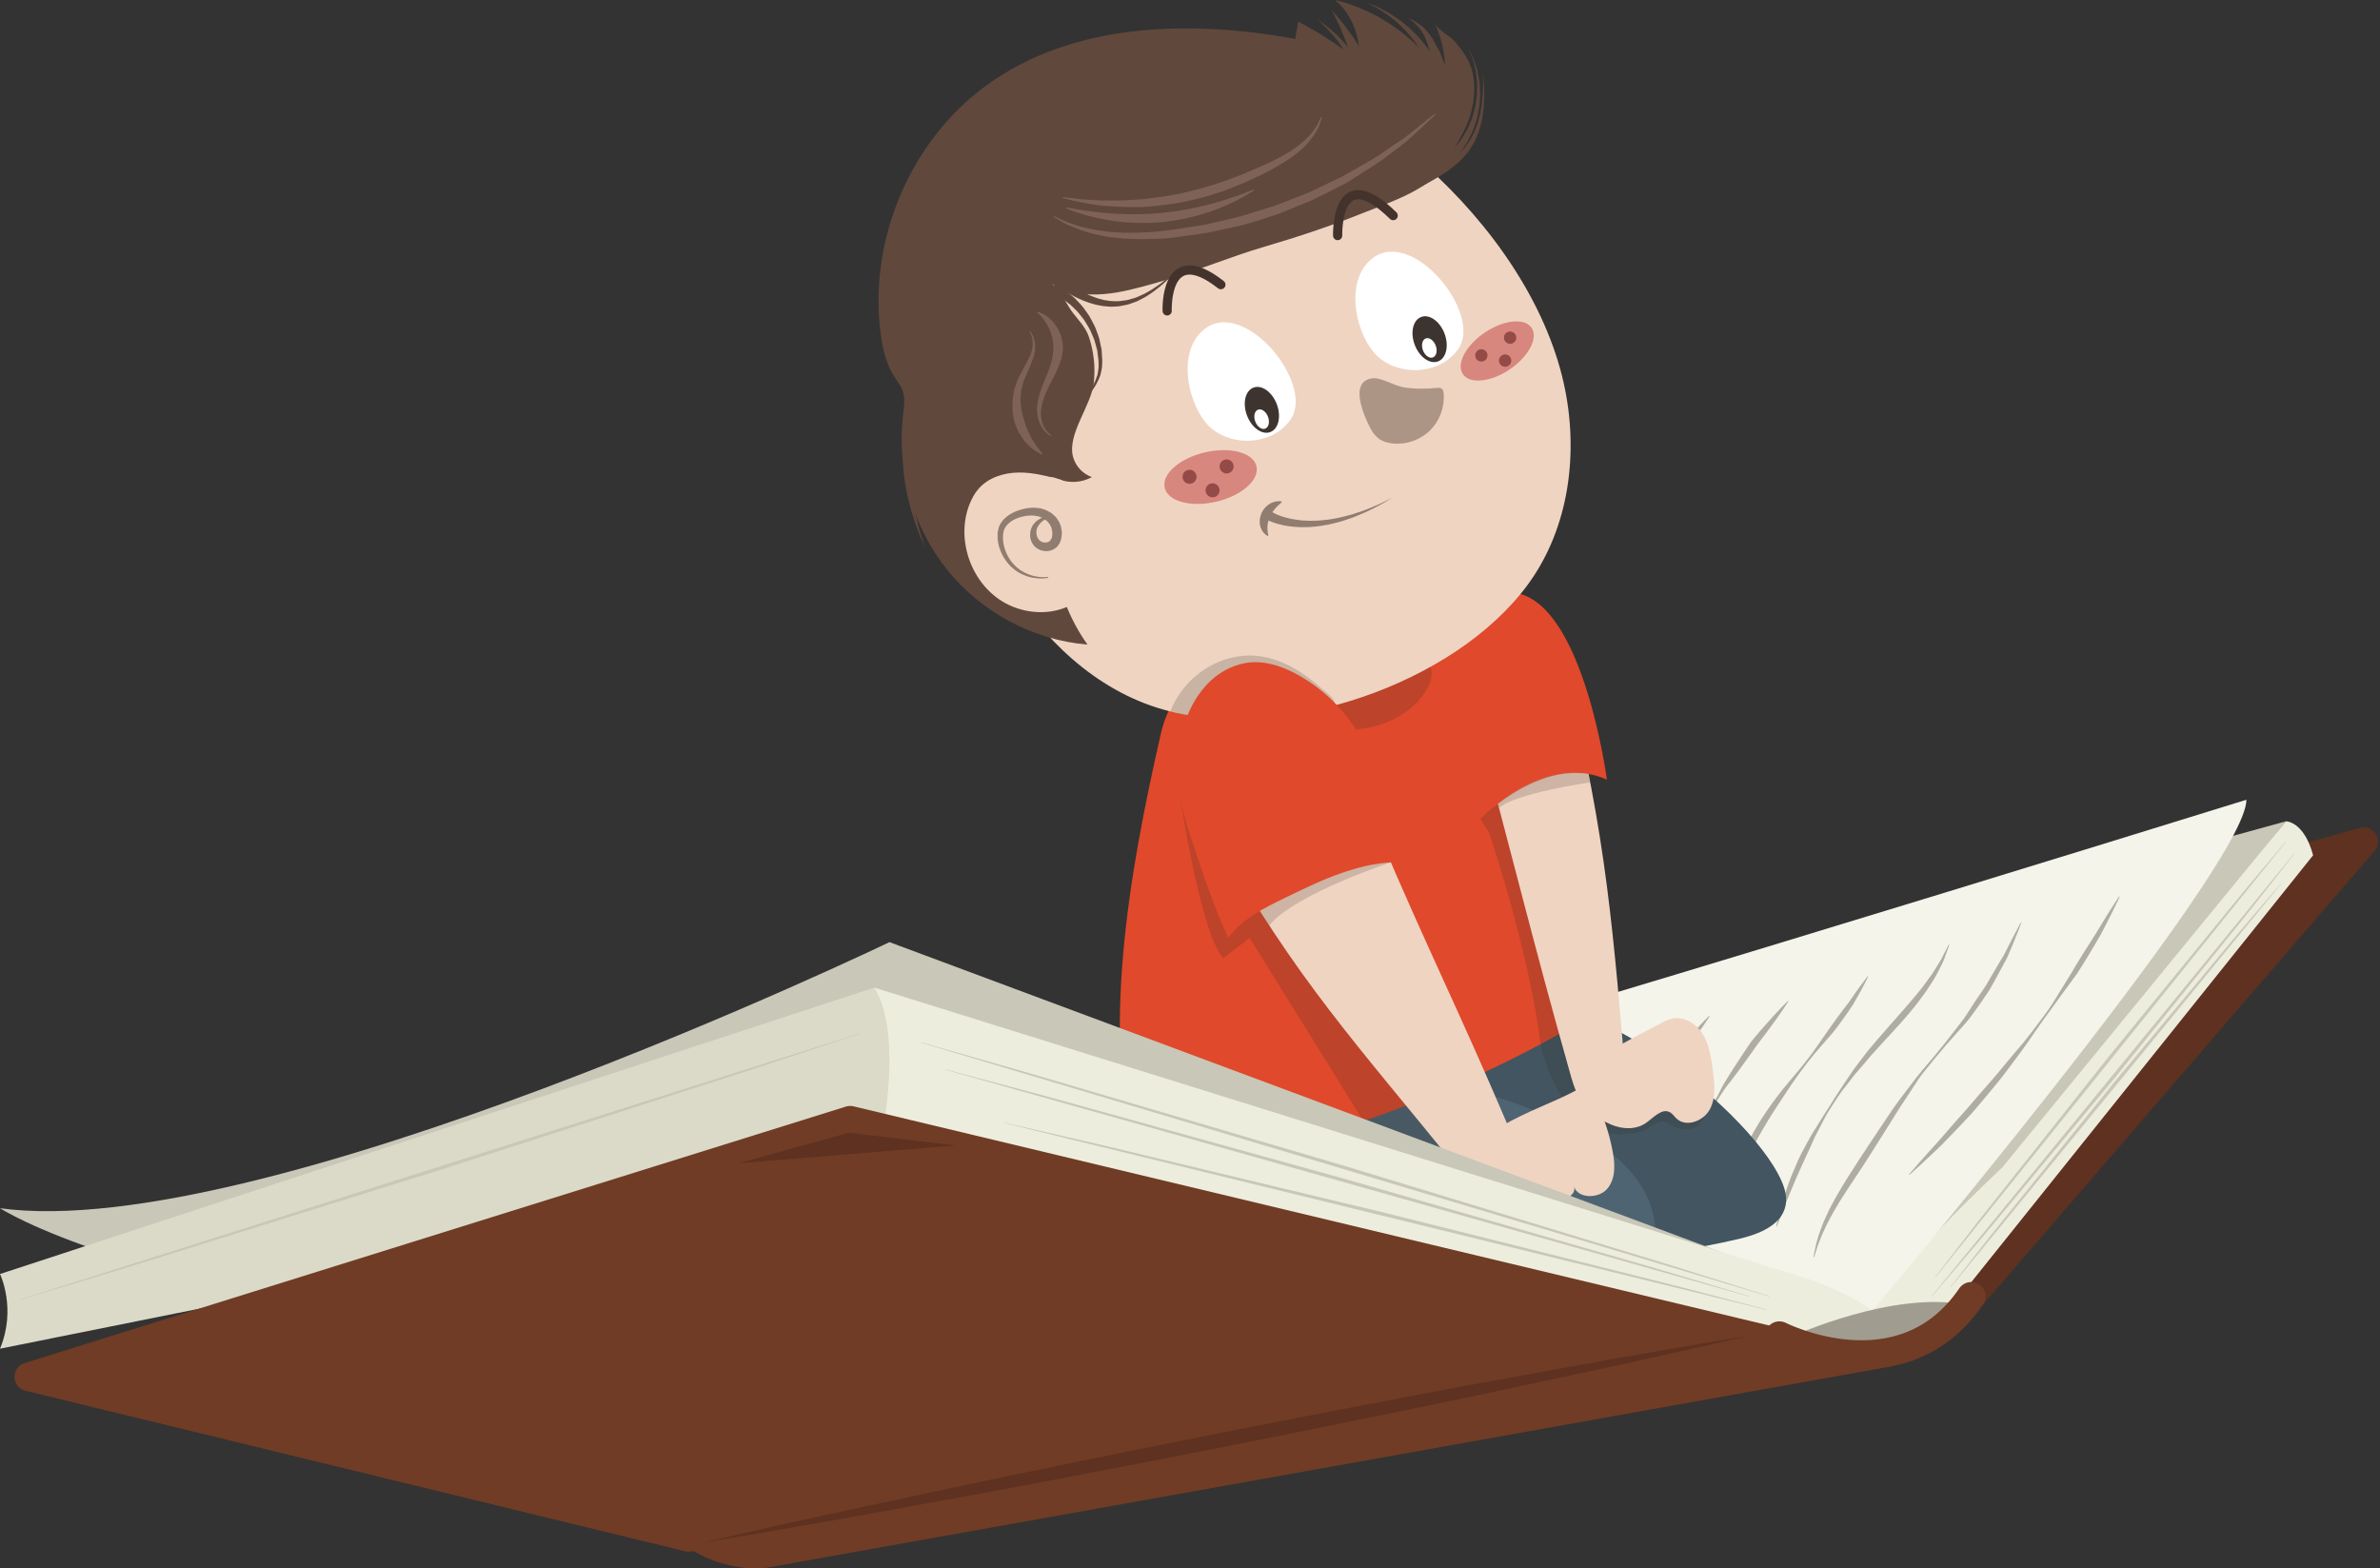 <?xml version="1.0" encoding="utf-8"?>
<!-- Generator: Adobe Illustrator 16.0.3, SVG Export Plug-In . SVG Version: 6.00 Build 0)  -->
<!DOCTYPE svg PUBLIC "-//W3C//DTD SVG 1.1//EN" "http://www.w3.org/Graphics/SVG/1.1/DTD/svg11.dtd">
<svg version="1.1" xmlns="http://www.w3.org/2000/svg" xmlns:xlink="http://www.w3.org/1999/xlink" x="0px" y="0px"
	 width="383.578px" height="252.768px" viewBox="0 0 383.578 252.768" enable-background="new 0 0 383.578 252.768"
	 xml:space="preserve">
<rect x="0" y="0" width="383.578" height="252.768" fill="#333333" stroke="none"/>
<g id="OBJECT">
	<g>
		
			<polygon fill="#5E3120" stroke="#5E3120" stroke-width="4.628" stroke-linecap="round" stroke-linejoin="round" stroke-miterlimit="10" points="
			317.691,208.926 380.947,135.641 178.816,192.219 130.217,247.76 		"/>
		<polyline fill="#C9C7B8" points="368.412,132.362 197.875,179.332 242.093,196.793 294.963,213.586 301.428,216.281 		"/>
		<path fill="#EDEDDD" d="M300.271,215.264c0,0-1.865-4.119,22.435-27.127l45.706-55.774c0,0,2.899-0.046,4.388,5.474
			l-60.493,75.537L300.271,215.264z"/>
		<path fill="#F4F4EA" d="M299.788,213.586c0,0,62.26-73.702,62.26-84.695c0,0-152.639,47.352-161.418,48.021l28.929,20.25
			L299.788,213.586z"/>
		<g>
			<path fill="#C9C7B8" d="M311.883,205.822c0,0,0.859-1.115,2.363-3.068c1.517-1.941,3.625-4.764,6.26-8.066
				c5.249-6.619,12.248-15.445,19.248-24.273c7.127-8.723,14.254-17.445,19.6-23.988c2.665-3.277,4.97-5.941,6.543-7.838
				c1.586-1.887,2.492-2.965,2.492-2.965l0.045,0.036l-56.506,70.2L311.883,205.822z"/>
		</g>
		<g>
			<path fill="#C9C7B8" d="M369.784,137.588c0,0-0.89,1.134-2.447,3.118c-1.569,1.975-3.753,4.843-6.479,8.198
				c-5.431,6.729-12.671,15.701-19.912,24.674c-7.368,8.867-14.736,17.734-20.262,24.385c-2.755,3.332-5.135,6.039-6.761,7.967
				c-1.638,1.918-2.574,3.016-2.574,3.016l-0.045-0.037l58.435-71.357L369.784,137.588z"/>
		</g>
		<g>
			<path fill="#C9C7B8" d="M314.39,207.365c0,0,0.809-1.035,2.224-2.846c1.427-1.801,3.407-4.42,5.889-7.477
				c4.942-6.133,11.532-14.309,18.122-22.484c6.717-8.072,13.435-16.145,18.472-22.199c2.511-3.033,4.687-5.492,6.171-7.246
				c1.496-1.744,2.351-2.741,2.351-2.741l0.045,0.037l-53.228,64.993L314.39,207.365z"/>
		</g>
		<g>
			<path fill="#AFADA1" d="M341.625,144.512c-0.001,0-0.368,0.805-1.049,2.191c-0.334,0.696-0.774,1.523-1.261,2.482
				c-0.474,0.965-1.061,2.025-1.756,3.156c-0.677,1.141-1.405,2.381-2.225,3.662c-0.207,0.318-0.416,0.643-0.628,0.969
				c-0.23,0.315-0.463,0.635-0.698,0.957c-0.472,0.643-0.954,1.301-1.443,1.969c-0.973,1.338-1.977,2.723-2.997,4.127
				c-1.018,1.408-2.027,2.855-3.014,4.322c-1.032,1.432-2.087,2.85-3.138,4.236c-1.032,1.404-2.152,2.699-3.204,3.979
				c-0.533,0.635-1.059,1.258-1.571,1.867c-0.509,0.615-1.025,1.199-1.554,1.746c-1.033,1.113-2.031,2.146-2.951,3.1
				c-0.909,0.963-1.772,1.818-2.568,2.545c-0.786,0.736-1.472,1.377-2.036,1.904c-1.146,1.037-1.801,1.629-1.801,1.629l-0.07-0.07
				c0,0,0.577-0.67,1.588-1.838c0.514-0.574,1.138-1.273,1.854-2.074c0.717-0.799,1.541-1.684,2.395-2.691
				c0.865-0.996,1.8-2.078,2.813-3.199c1.02-1.115,2.017-2.359,3.114-3.588c1.085-1.242,2.229-2.508,3.308-3.861
				c1.102-1.334,2.238-2.678,3.388-4.016c1.096-1.377,2.167-2.775,3.198-4.17c1.056-1.375,1.938-2.842,2.801-4.248
				c0.854-1.414,1.726-2.752,2.475-4.063c0.771-1.297,1.546-2.495,2.256-3.605c0.726-1.1,1.331-2.15,1.896-3.064
				c0.566-0.914,1.044-1.721,1.466-2.368c0.83-1.302,1.327-2.034,1.326-2.034L341.625,144.512z"/>
		</g>
		<g>
			<path fill="#AFADA1" d="M325.772,148.735c0,0-0.35,0.935-1.002,2.554c-0.321,0.811-0.742,1.781-1.213,2.9
				c-0.555,1.086-1.226,2.293-1.949,3.613c-0.376,0.652-0.71,1.369-1.162,2.041c-0.448,0.676-0.93,1.361-1.421,2.068
				c-0.497,0.703-1.014,1.422-1.554,2.145c-0.537,0.727-1.199,1.383-1.811,2.092c-1.262,1.4-2.521,2.844-3.766,4.359
				c-0.618,0.762-1.241,1.529-1.866,2.299c-0.643,0.762-1.132,1.631-1.699,2.445c-1.082,1.668-2.203,3.289-3.215,4.973
				c-1.044,1.658-2.071,3.289-3.065,4.867c-1,1.578-1.967,3.111-2.927,4.523c-0.953,1.422-1.834,2.76-2.626,4.018
				c-0.376,0.639-0.735,1.25-1.077,1.832c-0.319,0.594-0.623,1.158-0.908,1.688c-0.256,0.543-0.495,1.053-0.717,1.523
				c-0.218,0.475-0.366,0.928-0.537,1.326c-0.351,0.797-0.5,1.461-0.651,1.902c-0.143,0.445-0.219,0.682-0.219,0.682l-0.098-0.02
				c0,0,0.046-0.246,0.131-0.705c0.101-0.457,0.189-1.148,0.459-1.984c0.214-0.857,0.598-1.852,1.045-2.996
				c0.254-0.559,0.524-1.15,0.81-1.777c0.32-0.607,0.657-1.246,1.009-1.912c0.739-1.307,1.572-2.715,2.508-4.148
				c0.926-1.443,1.896-2.957,2.928-4.512c1.038-1.555,2.111-3.16,3.201-4.791c1.07-1.641,2.305-3.234,3.517-4.822
				c1.163-1.631,2.505-3.102,3.762-4.607c1.259-1.502,2.464-3.027,3.586-4.502c0.552-0.748,1.156-1.434,1.637-2.189
				c0.476-0.76,0.951-1.492,1.421-2.201c0.475-0.705,0.933-1.393,1.395-2.047c0.466-0.652,0.809-1.344,1.197-1.975
				c0.748-1.278,1.428-2.455,2.07-3.48c0.555-1.08,1.014-2.033,1.426-2.803c0.808-1.547,1.293-2.42,1.293-2.42L325.772,148.735z"/>
		</g>
		<g>
			<path fill="#AFADA1" d="M314.158,152.273c0,0-0.282,0.793-0.775,2.18c-0.236,0.695-0.713,1.475-1.163,2.414
				c-0.473,0.93-1.14,1.885-1.836,2.951c-0.753,1.021-1.551,2.15-2.502,3.244c-0.912,1.133-1.952,2.248-3.012,3.414
				c-1.078,1.148-2.163,2.352-3.264,3.574c-0.533,0.627-1.07,1.258-1.609,1.893c-0.547,0.633-1.114,1.256-1.611,1.924
				c-0.511,0.662-1.021,1.324-1.53,1.982c-0.507,0.662-0.93,1.381-1.394,2.061c-0.44,0.697-0.906,1.373-1.283,2.088
				c-0.387,0.711-0.745,1.426-1.104,2.121c-0.756,1.375-1.279,2.809-1.929,4.086c-0.609,1.299-1.135,2.549-1.662,3.686
				c-0.511,1.143-0.903,2.223-1.318,3.154c-0.423,0.932-0.685,1.781-0.959,2.463c-0.524,1.369-0.85,2.148-0.85,2.148l-0.096-0.027
				c0,0,0.183-0.82,0.546-2.25c0.181-0.717,0.404-1.586,0.743-2.555c0.326-0.975,0.682-2.082,1.149-3.258
				c0.507-1.16,0.999-2.445,1.655-3.738c0.337-0.645,0.69-1.301,1.064-1.963c0.359-0.672,0.751-1.344,1.185-2.006
				c0.842-1.34,1.684-2.734,2.598-4.115c0.855-1.418,1.82-2.799,2.752-4.211c0.928-1.426,1.967-2.715,2.981-4.053
				c1.061-1.277,2.125-2.516,3.165-3.697c1.036-1.178,2.038-2.316,2.987-3.395c0.958-1.072,1.798-2.127,2.595-3.09
				c0.388-0.488,0.719-0.984,1.057-1.441c0.321-0.467,0.68-0.881,0.924-1.318c0.517-0.861,1.029-1.58,1.354-2.244
				c0.669-1.311,1.051-2.061,1.051-2.061L314.158,152.273z"/>
		</g>
		<g>
			<path fill="#AFADA1" d="M301.085,157.406c0,0-0.285,0.594-0.822,1.607c-0.262,0.512-0.614,1.111-1,1.811
				c-0.196,0.348-0.396,0.723-0.627,1.105c-0.253,0.373-0.519,0.764-0.796,1.172c-0.571,0.805-1.185,1.686-1.87,2.588
				c-0.676,0.912-1.502,1.766-2.299,2.705c-0.817,0.92-1.636,1.889-2.419,2.91c-0.784,1.021-1.558,2.076-2.305,3.15
				c-0.711,1.092-1.469,2.172-2.156,3.246c-0.722,1.057-1.373,2.135-2.016,3.168c-0.598,1.057-1.224,2.053-1.743,3.035
				c-0.527,0.979-1.045,1.896-1.446,2.779c-0.21,0.439-0.411,0.859-0.603,1.258c-0.159,0.412-0.331,0.795-0.483,1.16
				c-0.321,0.725-0.574,1.369-0.748,1.91c-0.39,1.078-0.612,1.693-0.612,1.693l-0.098-0.021c0,0,0.106-0.646,0.327-1.781
				c0.086-0.576,0.286-1.246,0.521-2.018c0.116-0.385,0.23-0.801,0.373-1.23c0.166-0.42,0.342-0.861,0.524-1.322
				c0.19-0.457,0.362-0.949,0.591-1.432c0.237-0.48,0.481-0.977,0.733-1.486c0.241-0.518,0.53-1.023,0.84-1.533
				c0.306-0.512,0.603-1.045,0.943-1.561c0.696-1.021,1.39-2.096,2.177-3.129c0.764-1.055,1.598-2.053,2.439-3.066
				c0.862-0.992,1.697-2,2.497-3.012c0.8-1.01,1.544-2.037,2.237-3.051c0.7-1.004,1.378-1.975,2.02-2.896
				c0.64-0.914,1.279-1.754,1.864-2.531c0.298-0.389,0.583-0.76,0.854-1.111c0.245-0.375,0.498-0.717,0.726-1.045
				c0.463-0.65,0.852-1.229,1.198-1.688c0.683-0.922,1.094-1.438,1.094-1.438L301.085,157.406z"/>
		</g>
		<g>
			<path fill="#AFADA1" d="M288.236,161.363c0,0-0.288,0.463-0.817,1.25c-0.537,0.779-1.3,1.898-2.275,3.191
				c-0.481,0.652-1.002,1.359-1.578,2.088c-0.586,0.723-1.083,1.555-1.688,2.359c-0.592,0.813-1.203,1.652-1.824,2.508
				c-0.63,0.85-1.285,1.703-1.96,2.547c-0.595,0.898-1.195,1.795-1.726,2.715c-0.539,0.912-1.028,1.838-1.47,2.748
				c-0.438,0.912-0.911,1.764-1.277,2.615c-0.384,0.842-0.786,1.617-1.151,2.336c-1.483,2.863-2.696,4.686-2.696,4.686l-0.092-0.041
				c0,0,0.677-2.063,2.027-5.023c0.344-0.736,0.709-1.539,1.137-2.367c0.204-0.418,0.458-0.824,0.743-1.225
				c0.274-0.406,0.555-0.822,0.84-1.244c0.58-0.838,1.146-1.721,1.678-2.641c0.542-0.916,1.03-1.885,1.525-2.852
				c0.552-0.934,1.122-1.857,1.699-2.758c0.586-0.896,1.163-1.777,1.722-2.631c0.285-0.422,0.565-0.838,0.841-1.244
				c0.27-0.412,0.551-0.799,0.861-1.145c0.591-0.715,1.173-1.373,1.71-1.98c1.061-1.225,1.994-2.205,2.645-2.895
				c0.658-0.682,1.049-1.061,1.049-1.061L288.236,161.363z"/>
		</g>
		<g>
			<path fill="#AFADA1" d="M275.547,163.764c0,0-0.288,0.461-0.817,1.248c-0.537,0.781-1.3,1.898-2.275,3.193
				c-0.481,0.652-1.002,1.359-1.578,2.086c-0.586,0.725-1.083,1.557-1.688,2.359c-0.591,0.814-1.202,1.654-1.823,2.51
				c-0.63,0.848-1.286,1.701-1.961,2.547c-0.594,0.896-1.194,1.793-1.725,2.713c-0.54,0.914-1.029,1.838-1.47,2.748
				c-0.438,0.912-0.912,1.764-1.277,2.615c-0.385,0.842-0.787,1.617-1.152,2.336c-1.483,2.865-2.696,4.686-2.696,4.686l-0.092-0.041
				c0,0,0.677-2.061,2.028-5.023c0.344-0.736,0.709-1.539,1.137-2.365c0.203-0.42,0.458-0.824,0.742-1.227
				c0.275-0.406,0.556-0.82,0.841-1.242c0.58-0.838,1.146-1.721,1.678-2.643c0.542-0.916,1.03-1.885,1.524-2.852
				c0.552-0.932,1.123-1.855,1.7-2.756c0.586-0.896,1.163-1.779,1.722-2.631c0.285-0.424,0.565-0.84,0.84-1.246
				c0.271-0.41,0.552-0.799,0.862-1.143c0.591-0.715,1.173-1.373,1.71-1.98c1.061-1.225,1.994-2.205,2.645-2.895
				c0.658-0.684,1.049-1.061,1.049-1.061L275.547,163.764z"/>
		</g>
		<g>
			<g>
				<g>
					<path fill="#425560" d="M286.524,189.109c0.858,1.592,1.606,3.391,1.254,5.166c-0.637,3.207-4.343,4.641-7.526,5.389
						c-14.114,3.324-28.813,4.15-43.211,2.434c-3.719-0.443-7.619-1.145-10.48-3.559c-3.732-3.15-4.811-8.615-3.931-13.42
						c0.879-4.805,3.396-9.129,5.871-13.34c1.477-2.512,2.986-5.066,5.148-7.02C247.966,151.828,279.678,176.41,286.524,189.109z"/>
					<path fill="#4E6472" d="M250.333,180.258c7.696,3.43,15.797,9.133,16.43,17.535c0.149,1.99-0.246,4.186-1.747,5.502
						c-0.913,0.801-2.117,1.174-3.294,1.477c-5.564,1.43-11.345,1.76-17.081,2.084c-17.704,0.998-36.463,1.775-52.05-6.68
						c-3.236-1.758-6.383-4.01-8.116-7.26c-6.868-12.871,17.198-18.148,25.602-19.207
						C223.713,171.99,237.84,174.693,250.333,180.258z"/>
					<path fill="#E0492B" d="M183.258,189.096c24.453-2.744,50.696-12.111,71.864-24.66c1.379-0.816,2.826-1.742,3.467-3.211
						c0.539-1.234,0.412-2.646,0.259-3.984c-1.993-17.344-6.878-34.352-14.392-50.109c-0.933-1.957-1.94-3.941-3.535-5.41
						c-2.074-1.909-4.91-2.737-7.679-3.268c-15.246-2.918-42.154,2.227-46.159,19.815
						C181.965,140.748,177.324,166.564,183.258,189.096z"/>
					<path opacity="0.2" fill="#352D2C" d="M227.387,114.11c-2.242,1.843-5.18,3.075-8.269,3.373
						c-4.846,0.467-9.6-1.325-13.771-3.488c3.763-2.067,8.357-2.595,12.763-3.243c4.485-0.66,8.241-1.797,12.076-3.844
						C231.89,109.084,229.295,112.541,227.387,114.11z"/>
				</g>
			</g>
			<path opacity="0.2" fill="#352D2C" d="M238.585,131.957l1.419,2.27c0,0,6.397,18.816,8.296,34.047
				c0,0,3.484,18.074,16.826,13.873c0,0,2.684-2.348,3.92-0.957c0,0,4.112,2.539,5.673-1.344l-6.909-4.328h-7.64l-3.877-6.07
				l-11.703-44.025L238.585,131.957z"/>
			<g>
				<path fill="#EFD4C2" d="M267.578,164.969c0.642-0.346,1.295-0.693,2.009-0.832c1.927-0.373,3.868,0.91,4.881,2.59
					s1.3,3.686,1.566,5.629c0.294,2.152,0.563,4.465-0.441,6.389s-3.838,3.012-5.407,1.512c-0.343-0.326-0.604-0.75-1.015-0.986
					c-1.326-0.76-2.672,0.859-3.93,1.729c-1.605,1.109-3.81,1.004-5.602,0.229C245.666,175.188,261.022,168.488,267.578,164.969z"/>
				<path fill="#EFD4C2" d="M252.674,109.914c6.197,24.592,7.407,40.789,9.512,66.063c0.048,0.576,0.094,1.164-0.044,1.727
					c-0.562,2.283-3.921,2.754-5.812,1.354c-1.89-1.4-2.644-3.832-3.284-6.096c-6.259-22.117-9.36-35.381-15.431-57.549
					c-0.926-3.382-1.852-6.764-2.778-10.146c-1.524-5.569,0.619-10.937,7.034-9.369C248.372,97.483,251.228,104.174,252.674,109.914
					z"/>
				<path fill="#E0492B" d="M238.585,131.957c0,0,10.632-10.76,20.396-6.307c0,0-3.668-27.781-14.391-30.031
					c0,0-15.662-0.766-11.894,14.262L238.585,131.957z"/>
				<path opacity="0.5" fill="#AD9586" d="M241.417,129.547c0,0,6.783-6.201,14.612-4.802l0.264,1.342c0,0-11.985,1.697-14.7,4.124
					L241.417,129.547z"/>
			</g>
			<g>
				<g>
					<path fill="#EFD4C2" d="M252,61.654c2.501,11.093,0.977,23.313-5.703,32.473c-11.769,16.137-39.753,25.642-58.88,20.207
						c-10.851-3.084-19.577-11.488-25.353-21.178s-8.958-20.67-11.927-31.553c-2.785-10.217-5.433-21.099-2.398-31.245
						c4.937-16.515,24.233-25.56,41.352-23.549c26.249,3.083,55.193,27.04,62.331,52.554C251.633,60.121,251.826,60.885,252,61.654z
						"/>
					<g>
						<path fill="#FFFFFF" d="M194.502,68.313c3.408,3.797,10.543,3.681,13.542-0.775c3.858-5.733-7.519-19.658-13.98-14.453
							c-4.252,3.425-2.809,11.201,0.181,14.926C194.328,68.113,194.414,68.215,194.502,68.313z"/>
						<g>
							
								<ellipse transform="matrix(0.935 -0.355 0.355 0.935 -10.211 76.463)" fill="#3D3430" cx="203.349" cy="66.069" rx="2.567" ry="3.83"/>
							
								<ellipse transform="matrix(0.935 -0.355 0.355 0.935 -10.724 76.6)" fill="#FFFFFF" cx="203.306" cy="67.513" rx="1.096" ry="1.634"/>
						</g>
						<path fill="#FFFFFF" d="M221.535,56.933c3.408,3.797,10.543,3.681,13.542-0.776c3.858-5.732-7.519-19.656-13.98-14.453
							c-4.252,3.426-2.809,11.201,0.181,14.926C221.36,56.732,221.446,56.834,221.535,56.933z"/>
						<g>
							
								<ellipse transform="matrix(0.935 -0.355 0.355 0.935 -4.413 85.315)" fill="#3D3430" cx="230.381" cy="54.689" rx="2.567" ry="3.83"/>
							
								<ellipse transform="matrix(0.935 -0.355 0.355 0.935 -4.933 85.359)" fill="#FFFFFF" cx="230.338" cy="56.133" rx="1.096" ry="1.635"/>
						</g>
						<path fill="#AD9586" d="M231.544,62.518c0.283-0.029,0.6-0.053,0.824,0.123c0.22,0.171,0.275,0.477,0.3,0.754
							c0.192,2.162-0.615,4.392-2.148,5.928c-1.532,1.537-3.76,2.352-5.922,2.164c-0.888-0.076-1.784-0.325-2.486-0.874
							c-0.565-0.442-0.975-1.056-1.305-1.692c-1.06-2.051-3.413-7.493,0.388-7.957c1.379-0.169,3.536,1.213,4.988,1.448
							C227.949,62.697,229.768,62.699,231.544,62.518z"/>
						<g>
							<path fill="#917C70" d="M204.948,82.479c0,0,0.062,0.037,0.176,0.105c0.094,0.06,0.293,0.156,0.525,0.267
								c0.243,0.107,0.542,0.233,0.901,0.352c0.354,0.127,0.771,0.236,1.227,0.347c0.46,0.099,0.962,0.199,1.504,0.255
								c0.537,0.091,1.116,0.083,1.713,0.126c0.597-0.019,1.22,0,1.849-0.065c0.628-0.069,1.273-0.104,1.906-0.239
								c0.637-0.108,1.275-0.215,1.89-0.392c0.618-0.159,1.234-0.298,1.808-0.509c0.576-0.199,1.146-0.364,1.667-0.57
								c0.52-0.213,1.011-0.415,1.464-0.602c0.914-0.358,1.625-0.771,2.147-1.007c0.516-0.253,0.811-0.397,0.811-0.397
								s-0.283,0.165-0.779,0.453c-0.505,0.272-1.189,0.736-2.08,1.161c-0.442,0.22-0.922,0.458-1.43,0.709
								c-0.511,0.245-1.072,0.452-1.643,0.695c-0.566,0.255-1.181,0.44-1.8,0.647c-0.615,0.224-1.261,0.38-1.908,0.539
								c-0.642,0.184-1.305,0.269-1.954,0.386c-0.649,0.113-1.302,0.143-1.93,0.204c-0.632,0.002-1.245,0.051-1.827-0.004
								c-0.584-0.019-1.134-0.088-1.643-0.161c-0.506-0.085-0.972-0.173-1.379-0.286c-0.409-0.104-0.763-0.223-1.053-0.328
								c-0.295-0.114-0.509-0.199-0.685-0.289c-0.154-0.078-0.237-0.121-0.237-0.121L204.948,82.479z"/>
						</g>
						<g>
							<path fill="#917C70" d="M206.595,80.936c0,0-0.317,0.227-0.729,0.643c-0.411,0.41-0.916,1.02-1.207,1.734
								c-0.164,0.346-0.28,0.715-0.334,1.07c-0.06,0.354-0.078,0.694-0.044,0.98c0.012,0.291,0.053,0.529,0.091,0.695
								c0.031,0.168,0.05,0.264,0.05,0.264l-0.143,0.045c0.025-0.008-0.546-0.242-0.904-0.924c-0.101-0.167-0.197-0.358-0.236-0.572
								c-0.055-0.212-0.129-0.447-0.11-0.687c0.002-0.239-0.021-0.501,0.054-0.743c0.051-0.252,0.132-0.493,0.222-0.732
								c0.104-0.235,0.254-0.436,0.38-0.646c0.131-0.204,0.321-0.364,0.482-0.521c0.339-0.307,0.718-0.512,1.07-0.623
								c0.694-0.246,1.279-0.107,1.279-0.107L206.595,80.936z"/>
						</g>
					</g>
					<path fill="#60483D" d="M232,27.75c0.935-1.041,1.606-2.291,2.269-3.527c0.389-0.727,0.778-1.453,1.167-2.18
						c0.315-0.588,0.631-1.178,0.902-1.787c1.237-2.779,1.72-6.535,0.735-9.444c-0.492-1.458-1.565-2.905-2.549-4.067
						c-0.744-0.879-2.846-2.012-3.277-2.94c1.319,2.842,1.881,6.042,1.607,9.172C228.943,6.521,222.438,1.746,215.179,0
						c2.763,2.367,4.236,6.199,3.785,9.843c-3.03-2.442-6.299-4.579-9.744-6.367c-0.16,0.927-0.319,1.854-0.479,2.782
						c-16.978-3.068-35.776-2.68-49.795,7.52c-12.21,8.883-19.011,24.873-17.01,39.996c0.319,2.408,0.866,4.85,2.17,6.887
						c0.475,0.742,1.051,1.434,1.355,2.263c0.467,1.272,0.232,2.683,0.074,4.03c-1.038,8.816,1.6,18.02,7.134,24.893
						s13.889,11.322,22.601,12.036c-2.735-3.832-4.511-8.311-5.294-12.945c-0.338-2.007-0.055-4.165-0.434-6.108
						c-0.416-2.14-1.48-3.716-1.324-6.038c0.051-0.749,0.305-1.64,1.03-1.835c0.481-0.129,0.973,0.113,1.437,0.295
						c1.699,0.662,3.689,0.525,5.282-0.362c-1.464-0.511-2.638-1.78-3.033-3.28c-0.962-3.645,2.922-8.184,3.347-11.904
						c0.287-2.517,0.008-5.097-0.813-7.49c-0.498-1.454-1.693-2.676-2.598-3.85c-0.916-1.191-2.098-3.889-3.404-4.613
						c5.494,3.047,11.33,1.401,16.999-0.205c5.906-1.672,11.564-4.101,17.454-5.828c5.172-1.518,10.299-3.205,15.301-5.217
						c3.98-1.602,9.66-3.4,12.673-6.635C231.929,27.828,231.964,27.789,232,27.75z"/>
					<path fill="#EFD4C2" d="M171.125,77.36c-2.288-0.618-4.612-1.241-6.982-1.207c-2.37,0.033-4.834,0.81-6.403,2.587
						c-0.646,0.732-1.118,1.605-1.48,2.514c-2.287,5.734,0.324,12.979,5.745,15.938c3.162,1.725,7.158,2.004,10.393,0.418
						s5.514-5.113,5.305-8.709"/>
					<g>
						<path fill="#917C70" d="M168.946,93.127c0,0-0.138,0.019-0.396,0.052c-0.254,0.044-0.647,0.058-1.145,0.044
							c-0.49-0.037-1.099-0.094-1.758-0.316c-0.658-0.215-1.395-0.529-2.085-1.059c-0.675-0.506-1.35-1.233-1.847-2.096
							c-0.506-0.864-0.847-1.898-0.935-3.008c0-0.271-0.001-0.547-0.001-0.822c0.062-0.316,0.09-0.595,0.202-0.953l0.155-0.372
							c0.066-0.133,0.168-0.282,0.254-0.423c0.191-0.268,0.384-0.503,0.619-0.703c0.453-0.418,0.978-0.736,1.525-0.977
							c0.281-0.127,0.538-0.227,0.858-0.318c0.278-0.069,0.509-0.165,0.827-0.211c0.619-0.123,1.232-0.176,1.854-0.116l0.468,0.06
							c0.103,0.021,0.1-0.004,0.289,0.056l0.197,0.063c0.269,0.095,0.502,0.126,0.826,0.321c0.299,0.166,0.625,0.32,0.848,0.553
							c0.242,0.22,0.504,0.418,0.67,0.715l0.273,0.417l0.066,0.104l0.017,0.027l0.036,0.089l0.018,0.046l0.07,0.187
							c0.045,0.131,0.096,0.23,0.136,0.386l0.101,0.506c0.014,0.107,0.027,0.116,0.038,0.305l0.001,0.193
							c-0.005,0.143,0.014,0.229-0.011,0.414c-0.036,0.354-0.099,0.695-0.238,1c-0.051,0.158-0.126,0.31-0.237,0.452l-0.153,0.214
							l-0.078,0.104l-0.04,0.051l-0.082,0.078l-0.018,0.014c-0.105,0.082-0.17,0.143-0.312,0.234
							c-0.172,0.098-0.362,0.199-0.534,0.257c-0.641,0.208-1.281,0.149-1.832-0.072c-0.272-0.12-0.533-0.266-0.744-0.475
							l-0.161-0.148l-0.048-0.054l-0.006-0.008l-0.012-0.017l-0.023-0.032l-0.047-0.065c-0.064-0.097-0.117-0.146-0.193-0.298
							c-0.314-0.543-0.346-1-0.335-1.469c0.013-0.457,0.146-0.874,0.327-1.228l0.146-0.256c0.116-0.164,0.128-0.147,0.195-0.229
							c0.108-0.115,0.212-0.228,0.313-0.335c0.25-0.205,0.552-0.362,0.779-0.501c0.505-0.17,0.885-0.285,1.167-0.265
							c0.268-0.01,0.412-0.015,0.412-0.015l0.008,0.148c0,0-0.129,0.042-0.373,0.122c-0.248,0.052-0.574,0.231-0.955,0.462
							c-0.152,0.162-0.318,0.286-0.49,0.48c-0.082,0.122-0.167,0.249-0.256,0.381c-0.027,0.045-0.125,0.18-0.098,0.152l-0.07,0.195
							c-0.195,0.504-0.095,1.26,0.204,1.676c0.007,0.039,0.11,0.139,0.173,0.213l0.053,0.059l0.027,0.03l0.014,0.015l0.006,0.008
							c-0.076-0.086-0.018-0.021-0.033-0.04l0.089,0.058c0.104,0.088,0.251,0.141,0.391,0.186c0.284,0.093,0.631,0.088,0.892-0.031
							c0.051-0.026,0.068-0.049,0.114-0.055c0.062-0.037,0.171-0.152,0.258-0.222l0.018-0.015l0.009-0.008
							c-0.027,0.025,0.072-0.066-0.058,0.055l0.013-0.024l0.027-0.048l0.059-0.09c0.05-0.052,0.083-0.122,0.102-0.208
							c0.07-0.155,0.084-0.313,0.108-0.47c0.021-0.068-0.001-0.24,0.001-0.355l-0.006-0.193c0,0.059-0.017-0.059-0.022-0.08
							c-0.015-0.088-0.022-0.177-0.029-0.268c-0.015-0.1-0.075-0.243-0.112-0.363l-0.063-0.188l-0.016-0.048l-0.004-0.012
							c0.011,0.026-0.029-0.074,0.023,0.055l-0.011-0.016l-0.042-0.063l-0.158-0.257c-0.21-0.34-0.563-0.655-0.889-0.854
							c-0.125-0.13-0.439-0.216-0.683-0.318l-0.192-0.075c0.061,0.01-0.084-0.016-0.115-0.021l-0.352-0.066
							c-0.475-0.079-0.982-0.064-1.456-0.007c-0.235,0.013-0.532,0.109-0.794,0.16c-0.215,0.049-0.484,0.134-0.71,0.226
							c-0.474,0.178-0.916,0.422-1.281,0.729c-0.191,0.14-0.353,0.33-0.485,0.491c-0.058,0.089-0.123,0.155-0.184,0.259
							l-0.175,0.363l-0.159,0.6c-0.014,0.252-0.027,0.502-0.04,0.75c0.024,0.973,0.292,1.906,0.691,2.718
							c0.409,0.819,0.936,1.481,1.556,2.021c0.603,0.53,1.271,0.872,1.881,1.116c0.61,0.254,1.187,0.347,1.657,0.414
							c0.472,0.045,0.845,0.059,1.106,0.031c0.261-0.016,0.399-0.023,0.399-0.023L168.946,93.127z"/>
					</g>
				</g>
				<g>
					<path fill="#60483D" d="M226.943,2.918c0,0,0.206,0.096,0.566,0.263c0.183,0.078,0.39,0.208,0.639,0.341
						c0.253,0.13,0.501,0.328,0.797,0.52c0.136,0.114,0.276,0.232,0.422,0.355c0.078,0.071,0.137,0.107,0.234,0.211l0.192,0.215
						c0.262,0.289,0.537,0.586,0.788,0.977c0.13,0.199,0.264,0.348,0.397,0.604c0.106,0.192,0.214,0.386,0.322,0.582
						c0.217,0.391,0.438,0.787,0.658,1.184c0.217,0.4,0.362,0.878,0.544,1.314c0.167,0.447,0.357,0.893,0.492,1.326
						c0.208,0.869,0.421,1.693,0.566,2.408c0.148,1.461,0.247,2.436,0.247,2.436l-2.963-0.182c0,0,0.087-0.832,0.218-2.081
						c-0.001-0.63-0.039-1.369-0.057-2.179c-0.038-0.392-0.122-0.781-0.182-1.194c-0.079-0.411-0.101-0.83-0.23-1.264
						c-0.136-0.434-0.271-0.867-0.403-1.294c-0.066-0.213-0.133-0.425-0.198-0.634c-0.033-0.147-0.144-0.357-0.211-0.532
						c-0.132-0.367-0.346-0.727-0.545-1.064l-0.145-0.249c-0.023-0.04-0.101-0.132-0.147-0.194
						c-0.108-0.139-0.214-0.273-0.314-0.402c-0.233-0.229-0.432-0.469-0.643-0.639c-0.209-0.173-0.381-0.34-0.545-0.453
						C227.125,3.054,226.943,2.918,226.943,2.918z"/>
				</g>
				<g>
					<path fill="#60483D" d="M228.505,28.686c0,0,0.315-0.146,0.866-0.398c0.548-0.255,1.316-0.617,2.222-1.091
						c0.437-0.253,0.936-0.5,1.412-0.823c0.498-0.299,0.979-0.664,1.481-1.042c0.472-0.408,0.959-0.835,1.385-1.333l0.167-0.18
						l0.042-0.046c-0.021,0.036,0.016-0.021,0.021-0.025l0.074-0.104l0.299-0.422c0.189-0.284,0.421-0.562,0.578-0.853
						c0.285-0.593,0.644-1.151,0.84-1.798c0.112-0.314,0.238-0.623,0.337-0.936c0.081-0.319,0.16-0.635,0.239-0.945
						c0.184-0.616,0.23-1.24,0.34-1.821c0.091-0.584,0.111-1.146,0.165-1.66c0.041-0.517,0.037-0.992,0.056-1.413
						c0.02-0.422,0.006-0.79,0.003-1.094c-0.01-0.605-0.015-0.953-0.015-0.953s0.028,0.346,0.078,0.951
						c0.023,0.303,0.062,0.67,0.07,1.094c0.01,0.422,0.046,0.9,0.04,1.422c-0.02,0.521-0.003,1.09-0.055,1.688
						c-0.07,0.597-0.078,1.236-0.223,1.881c-0.06,0.324-0.12,0.654-0.181,0.988c-0.081,0.33-0.189,0.659-0.284,0.994
						c-0.158,0.679-0.503,1.328-0.784,2c-0.153,0.327-0.354,0.6-0.528,0.901l-0.27,0.44l-0.067,0.11
						c-0.02,0.029-0.002,0.012-0.054,0.08l-0.041,0.052l-0.167,0.207c-0.428,0.572-0.919,1.066-1.401,1.541
						c-0.507,0.439-1.001,0.867-1.504,1.218c-0.487,0.378-0.983,0.667-1.428,0.966c-0.903,0.553-1.676,0.982-2.21,1.275
						c-0.533,0.289-0.838,0.455-0.838,0.455L228.505,28.686z"/>
				</g>
				<g>
					<path fill="#60483D" d="M231.145,26.84c0,0,0.27-0.216,0.74-0.594c0.23-0.189,0.537-0.413,0.818-0.688
						c0.291-0.276,0.637-0.569,0.986-0.925c0.332-0.371,0.72-0.756,1.082-1.198c0.32-0.458,0.761-0.93,1.036-1.442
						c0.163-0.279,0.327-0.564,0.494-0.852c0.178-0.287,0.336-0.579,0.441-0.879c0.225-0.607,0.551-1.187,0.688-1.853
						c0.169-0.649,0.386-1.295,0.44-1.96c0.096-0.659,0.203-1.31,0.179-1.947c0.011-0.637,0.038-1.256-0.059-1.836
						c-0.084-0.578-0.08-1.145-0.235-1.635c-0.122-0.5-0.234-0.957-0.333-1.363c-0.127-0.396-0.278-0.73-0.383-1.013
						c-0.22-0.562-0.346-0.883-0.346-0.883s0.147,0.312,0.404,0.857c0.123,0.275,0.299,0.602,0.453,0.993
						c0.128,0.403,0.272,0.857,0.43,1.354c0.19,0.49,0.227,1.061,0.352,1.646c0.138,0.588,0.153,1.22,0.187,1.875
						c0.067,0.658,0.004,1.334-0.049,2.023c-0.013,0.697-0.189,1.381-0.322,2.075c-0.097,0.7-0.401,1.366-0.611,2.044
						c-0.103,0.348-0.245,0.656-0.399,0.948c-0.147,0.298-0.293,0.593-0.436,0.883c-0.302,0.646-0.701,1.122-1.025,1.655
						c-0.354,0.498-0.736,0.934-1.066,1.355c-0.35,0.406-0.705,0.752-1.003,1.074c-0.302,0.331-0.575,0.559-0.796,0.767
						c-0.444,0.408-0.698,0.642-0.698,0.642L231.145,26.84z"/>
				</g>
				<g>
					<path fill="#60483D" d="M170.035,45.809c0,0,0.332,0.197,0.914,0.545c0.29,0.185,0.648,0.347,1.045,0.695
						c0.391,0.325,0.863,0.664,1.307,1.088c0.406,0.451,0.883,0.908,1.313,1.449c0.381,0.58,0.87,1.131,1.205,1.807
						c0.346,0.67,0.739,1.34,0.968,2.098c0.127,0.373,0.282,0.738,0.386,1.121l0.248,1.17l0.121,0.582l0.037,0.596
						c0.024,0.395,0.049,0.787,0.072,1.178c0.005,0.418-0.041,0.768-0.058,1.148c-0.077,0.393-0.139,0.759-0.244,1.154
						c-0.243,0.678-0.554,1.326-0.929,1.918c-0.375,0.551-0.729,1.07-1.055,1.551c-0.164,0.24-0.32,0.471-0.469,0.689
						c-0.16,0.211-0.342,0.392-0.496,0.571c-0.315,0.354-0.591,0.661-0.818,0.915c-0.451,0.506-0.709,0.795-0.709,0.795
						s0.24-0.305,0.66-0.835c0.209-0.265,0.464-0.585,0.756-0.954c0.141-0.186,0.309-0.371,0.453-0.59
						c0.136-0.229,0.278-0.467,0.427-0.717c0.298-0.498,0.62-1.039,0.96-1.61c0.158-0.267,0.282-0.587,0.43-0.886
						c0.136-0.311,0.229-0.664,0.348-1.004c0.056-0.31,0.102-0.678,0.15-1.019c-0.004-0.364,0.019-0.771-0.01-1.113
						c-0.045-0.368-0.091-0.74-0.137-1.113l-0.067-0.559l-0.149-0.545l-0.297-1.085c-0.119-0.354-0.288-0.689-0.427-1.029
						c-0.252-0.695-0.664-1.299-1.019-1.9c-0.344-0.609-0.836-1.09-1.211-1.602c-0.426-0.475-0.89-0.863-1.28-1.254
						c-0.417-0.352-0.834-0.607-1.179-0.872c-0.322-0.271-0.73-0.437-1.021-0.597c-0.602-0.313-0.945-0.49-0.945-0.49
						L170.035,45.809z"/>
				</g>
				<g>
					<path fill="#60483D" d="M171.642,45.188c0,0,0.278,0.201,0.765,0.555c0.245,0.188,0.534,0.361,0.871,0.584
						c0.328,0.229,0.732,0.443,1.165,0.69c0.434,0.243,0.924,0.464,1.442,0.692c0.528,0.203,1.087,0.416,1.688,0.55
						c0.295,0.093,0.604,0.139,0.916,0.179c0.313,0.045,0.63,0.108,0.952,0.096c0.31-0.004,0.674,0.033,0.948-0.002l1.021-0.135
						c0.355-0.023,0.642-0.153,0.96-0.234c0.308-0.105,0.631-0.148,0.929-0.303c0.604-0.264,1.21-0.51,1.748-0.852
						c0.563-0.298,1.066-0.653,1.548-0.988c0.493-0.319,0.908-0.692,1.318-1c0.409-0.313,0.754-0.635,1.075-0.902
						c0.32-0.27,0.591-0.515,0.813-0.717c0.447-0.402,0.702-0.633,0.702-0.633s-0.239,0.248-0.658,0.68
						c-0.209,0.217-0.462,0.479-0.764,0.771c-0.304,0.289-0.628,0.636-1.017,0.978c-0.393,0.337-0.785,0.74-1.263,1.098
						c-0.464,0.373-0.953,0.77-1.51,1.115c-0.529,0.387-1.14,0.688-1.756,1.006c-0.296,0.179-0.655,0.262-0.986,0.396
						c-0.338,0.111-0.685,0.275-1.019,0.317l-1.01,0.204c-0.401,0.074-0.725,0.052-1.089,0.082c-0.356,0.035-0.704-0.009-1.05-0.033
						c-0.348-0.022-0.691-0.052-1.018-0.129c-0.669-0.104-1.289-0.291-1.878-0.475c-0.576-0.207-1.122-0.412-1.604-0.639
						c-0.479-0.233-0.926-0.434-1.303-0.658c-0.378-0.215-0.726-0.398-0.97-0.561c-0.51-0.32-0.801-0.502-0.801-0.502
						L171.642,45.188z"/>
				</g>
				<g>
					<path fill="#60483D" d="M230.817,11.924c0,0-0.098-0.238-0.27-0.654c-0.086-0.207-0.189-0.46-0.31-0.75
						c-0.113-0.297-0.254-0.615-0.438-0.926c-0.174-0.323-0.363-0.674-0.563-1.045c-0.187-0.381-0.479-0.736-0.731-1.132
						c-0.267-0.387-0.521-0.806-0.854-1.172c-0.317-0.382-0.641-0.769-0.963-1.156c-0.361-0.354-0.722-0.708-1.076-1.058
						c-0.343-0.366-0.74-0.654-1.109-0.957c-0.378-0.287-0.715-0.612-1.09-0.838c-0.368-0.238-0.716-0.464-1.037-0.672
						c-0.631-0.441-1.237-0.664-1.627-0.89c-0.4-0.204-0.63-0.321-0.63-0.321s0.238,0.096,0.655,0.263
						c0.407,0.188,1.041,0.36,1.714,0.745c0.344,0.182,0.716,0.377,1.109,0.585c0.403,0.196,0.771,0.491,1.184,0.751
						c0.403,0.272,0.84,0.533,1.223,0.875c0.397,0.326,0.802,0.658,1.206,0.989c0.37,0.37,0.741,0.741,1.105,1.105
						c0.382,0.353,0.687,0.761,1.002,1.141c0.303,0.392,0.638,0.733,0.88,1.126c0.254,0.387,0.494,0.752,0.717,1.088
						c0.236,0.338,0.408,0.652,0.545,0.93c0.145,0.277,0.271,0.52,0.375,0.719c0.209,0.398,0.328,0.627,0.328,0.627L230.817,11.924z
						"/>
				</g>
				<g>
					<path fill="#60483D" d="M214.643,1.65c0,0,0.495,0.58,1.238,1.451c0.186,0.217,0.387,0.453,0.6,0.702
						c0.195,0.267,0.401,0.548,0.615,0.839c0.214,0.295,0.436,0.6,0.66,0.909c0.218,0.302,0.475,0.643,0.672,0.96
						c0.419,0.627,0.832,1.369,1.154,2.057c0.318,0.709,0.578,1.418,0.702,2.079c0.085,0.323,0.11,0.638,0.138,0.918
						c0.037,0.279,0.044,0.527,0.029,0.735c-0.016,0.418-0.025,0.656-0.025,0.656l-2.908-0.592c0,0,0.04-0.137,0.11-0.377
						c0.046-0.119,0.081-0.271,0.101-0.454c0.026-0.181,0.071-0.388,0.064-0.628c0.035-0.472-0.023-1.059-0.138-1.701
						c-0.133-0.655-0.301-1.314-0.562-2.042c-0.12-0.371-0.257-0.679-0.396-1.03c-0.138-0.342-0.273-0.678-0.404-1.004
						c-0.135-0.327-0.264-0.645-0.387-0.945c-0.146-0.293-0.285-0.57-0.412-0.826C214.984,2.333,214.643,1.65,214.643,1.65z"/>
				</g>
				<g>
					<path fill="#60483D" d="M212.294,3.059c0,0,0.614,0.455,1.514,1.172c0.224,0.182,0.466,0.379,0.722,0.587
						c0.262,0.203,0.506,0.454,0.777,0.695c0.265,0.248,0.554,0.49,0.801,0.785c0.259,0.286,0.522,0.576,0.785,0.866
						c0.244,0.33,0.471,0.6,0.688,0.952c0.229,0.331,0.404,0.675,0.587,1.005c0.156,0.344,0.324,0.672,0.435,1.006
						c0.117,0.33,0.226,0.646,0.287,0.952c0.081,0.3,0.128,0.583,0.153,0.839c0.036,0.253,0.061,0.477,0.055,0.662
						c0.005,0.373,0.007,0.586,0.007,0.586l-1.477-0.15c0,0,0.019-0.168,0.05-0.463c0.025-0.148,0.026-0.33,0.021-0.541
						c0.006-0.21-0.003-0.449-0.042-0.709c-0.018-0.264-0.079-0.545-0.146-0.844c-0.059-0.301-0.173-0.608-0.273-0.932
						c-0.128-0.314-0.25-0.65-0.414-0.961c-0.137-0.312-0.359-0.661-0.534-0.97c-0.215-0.306-0.431-0.61-0.643-0.909
						c-0.201-0.312-0.452-0.578-0.68-0.85c-0.234-0.266-0.442-0.541-0.675-0.771c-0.227-0.234-0.441-0.458-0.639-0.664
						C212.85,3.586,212.294,3.059,212.294,3.059z"/>
				</g>
				<g>
					<path fill="#60483D" d="M147.126,71.549c0,0-0.04,0.269-0.112,0.738c-0.035,0.234-0.079,0.52-0.129,0.847
						c-0.064,0.332-0.088,0.688-0.099,1.073c-0.021,0.391-0.041,0.813-0.063,1.258c-0.014,0.451,0.024,0.937,0.035,1.435
						c0.014,0.5,0.029,1.018,0.1,1.54c0.058,0.525,0.115,1.059,0.174,1.592c0.189,1.057,0.334,2.127,0.586,3.107
						c0.208,0.992,0.469,1.901,0.696,2.682c0.206,0.787,0.458,1.416,0.601,1.869c0.152,0.449,0.239,0.707,0.239,0.707
						s-0.108-0.248-0.299-0.684c-0.181-0.439-0.487-1.049-0.761-1.818c-0.295-0.761-0.635-1.652-0.93-2.633
						c-0.339-0.968-0.578-2.035-0.863-3.095c-0.105-0.539-0.211-1.077-0.315-1.608c-0.118-0.529-0.181-1.06-0.239-1.574
						c-0.055-0.516-0.136-1.008-0.163-1.49c-0.017-0.485-0.032-0.944-0.046-1.369c-0.021-0.428-0.025-0.816,0.009-1.141
						c0.022-0.33,0.041-0.617,0.056-0.854c0.031-0.475,0.049-0.746,0.049-0.746L147.126,71.549z"/>
				</g>
				<path fill="none" stroke="#44332C" stroke-width="1.484" stroke-linecap="round" stroke-miterlimit="10" d="M188.109,50.104
					c0,0-0.495-11.397,8.657-4.226"/>
				<path fill="none" stroke="#44332C" stroke-width="1.484" stroke-linecap="round" stroke-miterlimit="10" d="M215.586,37.964
					c0,0-0.386-12.367,8.948-3.216"/>
				<g>
					<path fill="#7F6257" d="M231.37,18.422c0,0-0.742,0.737-2.078,1.98c-0.676,0.613-1.478,1.376-2.43,2.219
						c-1,0.794-2.137,1.692-3.417,2.627c-1.245,0.997-2.721,1.85-4.243,2.834c-0.769,0.479-1.543,1-2.365,1.479
						c-0.832,0.461-1.715,0.871-2.596,1.32c-0.887,0.44-1.788,0.888-2.7,1.34c-0.942,0.387-1.896,0.778-2.857,1.173
						c-0.965,0.387-1.927,0.81-2.914,1.173c-1.001,0.325-2.007,0.652-3.012,0.979c-1.019,0.283-2.018,0.635-3.047,0.859
						c-1.028,0.223-2.054,0.443-3.07,0.664c-1.021,0.197-2.016,0.484-3.03,0.6c-1.009,0.139-2.006,0.276-2.987,0.41
						c-0.988,0.117-1.925,0.311-2.906,0.345c-0.94,0.045-1.845,0.11-2.777,0.104c-0.92,0.02-1.812,0.018-2.67-0.035
						c-0.429-0.02-0.851-0.039-1.264-0.057c-0.414-0.044-0.819-0.086-1.217-0.128c-0.396-0.043-0.785-0.085-1.164-0.126
						c-0.377-0.068-0.746-0.131-1.103-0.209c-0.715-0.141-1.389-0.281-2.007-0.49c-0.619-0.197-1.209-0.334-1.729-0.546
						c-0.518-0.212-0.992-0.407-1.421-0.583c-0.435-0.157-0.795-0.363-1.104-0.549c-0.31-0.18-0.574-0.332-0.788-0.455
						c-0.424-0.246-0.65-0.377-0.65-0.377l0.07-0.131c0,0,0.234,0.109,0.676,0.312c0.451,0.179,1.066,0.556,1.934,0.825
						c0.43,0.143,0.906,0.301,1.425,0.474c0.519,0.171,1.106,0.265,1.719,0.415c0.611,0.162,1.278,0.253,1.981,0.342
						c0.351,0.049,0.711,0.098,1.079,0.148c0.371,0.023,0.752,0.049,1.14,0.073s0.784,0.049,1.188,0.074
						c0.404,0.001,0.816,0.001,1.236,0.002c0.839,0.017,1.705-0.02,2.595-0.076c1.782-0.082,3.656-0.308,5.574-0.626
						c0.963-0.148,1.94-0.298,2.931-0.449c0.995-0.129,1.969-0.43,2.969-0.639c0.995-0.23,1.999-0.464,3.006-0.697
						c1.007-0.236,1.983-0.6,2.979-0.893c0.992-0.307,1.984-0.611,2.973-0.916c0.975-0.342,1.925-0.743,2.879-1.107
						c0.952-0.373,1.896-0.743,2.829-1.108c0.904-0.431,1.798-0.856,2.676-1.276c0.878-0.421,1.741-0.836,2.586-1.241
						c0.829-0.435,1.611-0.915,2.389-1.354c1.539-0.903,3.04-1.685,4.298-2.607c1.287-0.876,2.468-1.679,3.515-2.39
						c1.005-0.771,1.858-1.475,2.572-2.037c1.423-1.135,2.235-1.784,2.235-1.784L231.37,18.422z"/>
				</g>
				<g>
					<path fill="#7F6257" d="M171.287,31.756c0,0,0.711,0.084,1.955,0.232c0.621,0.078,1.377,0.172,2.246,0.204
						c0.869,0.03,1.846,0.153,2.919,0.124c1.07-0.019,2.233,0.043,3.457-0.065c0.613-0.037,1.242-0.075,1.886-0.114
						c0.643-0.045,1.294-0.146,1.959-0.219c1.334-0.127,2.691-0.399,4.074-0.647c0.696-0.104,1.376-0.313,2.069-0.47
						c0.687-0.181,1.393-0.306,2.069-0.534c1.37-0.411,2.736-0.796,4.048-1.321c0.66-0.244,1.315-0.486,1.963-0.727
						c0.642-0.253,1.261-0.535,1.877-0.796c1.233-0.521,2.421-1.034,3.521-1.585c1.093-0.553,2.112-1.109,2.993-1.713
						c0.893-0.586,1.647-1.217,2.265-1.82c0.295-0.316,0.571-0.613,0.827-0.887c0.215-0.306,0.413-0.587,0.592-0.841
						c0.089-0.128,0.173-0.247,0.253-0.36c0.06-0.125,0.115-0.242,0.168-0.35c0.104-0.218,0.193-0.402,0.266-0.553
						c0.145-0.299,0.222-0.459,0.222-0.459l0.139,0.052c0,0-0.056,0.173-0.161,0.495c-0.054,0.165-0.12,0.367-0.198,0.605
						c-0.04,0.12-0.083,0.25-0.13,0.388c-0.07,0.125-0.145,0.259-0.223,0.399c-0.162,0.283-0.341,0.599-0.535,0.941
						c-0.239,0.313-0.498,0.651-0.774,1.014c-0.582,0.699-1.314,1.447-2.217,2.103c-0.885,0.688-1.899,1.328-3.006,1.974
						c-1.071,0.621-2.255,1.242-3.505,1.803c-0.62,0.286-1.253,0.6-1.894,0.877c-0.638,0.264-1.285,0.527-1.944,0.775l-0.989,0.383
						l-0.497,0.191l-0.56,0.178c-0.697,0.221-1.396,0.44-2.097,0.661c-0.698,0.228-1.425,0.346-2.134,0.522
						c-0.714,0.15-1.414,0.355-2.13,0.453c-1.422,0.251-2.827,0.451-4.197,0.545c-0.685,0.045-1.352,0.146-2.014,0.143
						c-0.659-0.002-1.305-0.003-1.934-0.004c-1.253,0.029-2.437-0.105-3.524-0.155c-1.087-0.024-2.089-0.252-2.962-0.376
						c-0.881-0.124-1.623-0.295-2.236-0.438c-1.227-0.283-1.924-0.481-1.924-0.481L171.287,31.756z"/>
				</g>
				<g>
					<path fill="#7F6257" d="M171.814,33.43c0,0,0.502,0.063,1.359,0.231c0.426,0.101,0.947,0.181,1.535,0.257
						c0.586,0.088,1.244,0.168,1.969,0.251c0.719,0.101,1.502,0.15,2.322,0.226c0.819,0.086,1.692,0.065,2.581,0.131
						c0.896,0.006,1.815,0.002,2.75-0.03c0.937,0.003,1.881-0.109,2.827-0.177c0.941-0.109,1.891-0.18,2.809-0.358
						c0.926-0.14,1.829-0.313,2.708-0.487c0.859-0.232,1.723-0.374,2.51-0.615c0.791-0.229,1.553-0.423,2.238-0.658
						c0.693-0.217,1.331-0.423,1.894-0.623c0.568-0.189,1.063-0.365,1.455-0.541c0.394-0.172,0.727-0.273,0.945-0.357
						c0.222-0.08,0.34-0.123,0.34-0.123l0.08,0.125c0,0-0.424,0.254-1.165,0.701c-0.365,0.233-0.829,0.48-1.366,0.754
						c-0.531,0.287-1.139,0.593-1.823,0.881c-0.671,0.318-1.422,0.605-2.222,0.898c-0.792,0.313-1.661,0.542-2.547,0.816
						c-0.902,0.22-1.828,0.477-2.791,0.632c-0.955,0.204-1.942,0.3-2.925,0.433c-0.989,0.056-1.977,0.147-2.953,0.127
						c-0.975,0.028-1.933-0.049-2.859-0.094c-0.922-0.104-1.819-0.166-2.656-0.322c-0.84-0.137-1.632-0.277-2.351-0.463
						c-0.727-0.154-1.382-0.34-1.958-0.522c-0.581-0.167-1.083-0.323-1.483-0.483c-0.811-0.298-1.273-0.468-1.273-0.468
						L171.814,33.43z"/>
				</g>
				<g>
					<path fill="#7F6257" d="M167.251,50.232c0,0,0.34,0.113,0.898,0.383c0.263,0.173,0.645,0.369,0.97,0.682
						c0.169,0.151,0.347,0.32,0.528,0.504c0.162,0.197,0.334,0.408,0.504,0.639c0.317,0.47,0.622,1.018,0.828,1.65
						c0.225,0.625,0.334,1.333,0.33,2.068v0.139v0.033l-0.008,0.08l-0.002,0.016l-0.011,0.061l-0.04,0.245l-0.081,0.495
						c-0.028,0.32-0.156,0.688-0.281,1.053c-0.228,0.754-0.543,1.375-0.843,2.031c-0.316,0.625-0.632,1.25-0.942,1.865
						c-0.286,0.613-0.598,1.193-0.788,1.792c-0.094,0.298-0.233,0.585-0.287,0.878c-0.063,0.293-0.125,0.58-0.184,0.858
						c-0.059,0.239-0.066,0.581-0.077,0.835c0.013,0.259,0.003,0.512,0.052,0.758c0.055,0.498,0.202,0.938,0.365,1.309
						c0.169,0.368,0.355,0.682,0.557,0.895c0.178,0.238,0.364,0.379,0.488,0.479c0.124,0.102,0.189,0.156,0.189,0.156l-0.076,0.127
						c0,0-0.074-0.049-0.214-0.141c-0.142-0.09-0.354-0.219-0.571-0.449c-0.238-0.208-0.475-0.519-0.699-0.896
						c-0.22-0.383-0.431-0.846-0.549-1.379c-0.08-0.262-0.105-0.556-0.148-0.857c-0.018-0.306-0.045-0.553-0.013-0.903
						c0.058-0.624,0.142-1.286,0.347-1.931c0.156-0.662,0.438-1.304,0.679-1.953c0.259-0.632,0.521-1.274,0.784-1.916
						c0.221-0.635,0.479-1.289,0.576-1.871c0.072-0.291,0.139-0.576,0.16-0.93l0.052-0.498l0.025-0.247l0.007-0.062l0.001-0.016
						l0.001-0.008c0.002-0.016-0.01,0.117-0.006,0.058l-0.002-0.026l-0.007-0.107c0.021-1.142-0.255-2.218-0.641-3.096
						c-0.112-0.211-0.212-0.42-0.308-0.623c-0.119-0.187-0.234-0.365-0.341-0.531c-0.208-0.35-0.449-0.578-0.619-0.832
						c-0.436-0.432-0.687-0.691-0.687-0.691L167.251,50.232z"/>
				</g>
				<g>
					<path fill="#7F6257" d="M166.068,53.443c0,0,0.048,0.07,0.139,0.201c0.1,0.123,0.216,0.328,0.34,0.623
						c0.236,0.57,0.391,1.475,0.204,2.523c-0.038,0.273-0.104,0.511-0.188,0.83c-0.1,0.256-0.204,0.52-0.311,0.791
						c-0.213,0.543-0.444,1.115-0.699,1.691c-0.127,0.289-0.255,0.584-0.385,0.883l-0.195,0.449l-0.117,0.438
						c-0.083,0.324-0.167,0.65-0.252,0.979c-0.097,0.33-0.057,0.628-0.096,0.939c-0.006,0.312-0.066,0.606-0.035,0.923
						c0.033,0.315,0.067,0.629,0.101,0.94l0.05,0.461l0.117,0.447c0.071,0.295,0.143,0.587,0.212,0.874
						c0.153,0.568,0.386,1.091,0.526,1.622c0.234,0.487,0.462,0.951,0.654,1.398c0.258,0.41,0.493,0.787,0.702,1.12
						c0.187,0.366,0.455,0.589,0.623,0.833c0.372,0.451,0.581,0.742,0.581,0.742l-0.086,0.121c0,0-0.308-0.15-0.838-0.471
						c-0.258-0.166-0.627-0.324-0.922-0.641c-0.31-0.3-0.682-0.633-1.043-1.038c-0.31-0.438-0.647-0.923-0.973-1.456
						c-0.246-0.567-0.537-1.168-0.717-1.824c-0.061-0.336-0.123-0.677-0.186-1.021l-0.088-0.52v-0.535
						c0-0.355,0.002-0.715,0.002-1.074s0.1-0.735,0.147-1.099c0.071-0.355,0.09-0.753,0.21-1.063
						c0.111-0.32,0.223-0.639,0.332-0.953c0.064-0.176,0.088-0.275,0.186-0.512l0.234-0.439c0.156-0.291,0.311-0.578,0.462-0.861
						c0.294-0.565,0.579-1.113,0.85-1.633c0.136-0.258,0.269-0.51,0.396-0.754c0.074-0.205,0.185-0.47,0.237-0.698
						c0.278-0.94,0.226-1.785,0.068-2.328c-0.077-0.267-0.165-0.479-0.254-0.616c-0.075-0.141-0.116-0.215-0.116-0.215
						L166.068,53.443z"/>
				</g>
				<g>
					<circle fill="#685A52" cx="191.714" cy="76.842" r="1.13"/>
					<circle fill="#685A52" cx="197.688" cy="75.174" r="1.13"/>
					<circle fill="#685A52" cx="195.427" cy="79.019" r="1.13"/>
					
						<ellipse transform="matrix(0.973 -0.229 0.229 0.973 -12.42 46.814)" opacity="0.5" fill="#C13A3A" cx="195.2" cy="76.841" rx="7.601" ry="4.08"/>
				</g>
				<g>
					<circle fill="#685A52" cx="243.384" cy="54.418" r="0.993"/>
					<circle fill="#685A52" cx="238.747" cy="57.279" r="0.993"/>
					<circle fill="#685A52" cx="242.576" cy="58.112" r="0.993"/>
					
						<ellipse transform="matrix(-0.829 0.559 -0.559 -0.829 473.025 -31.348)" opacity="0.5" fill="#C13A3A" cx="241.307" cy="56.667" rx="6.678" ry="3.585"/>
				</g>
				<path opacity="0.2" fill="#352D2C" d="M190.279,128.926c0,0,3.285,21.715,6.882,25.496l4.237-3.289l18.33,29.547l18.666,11.367
					l-13.369-22.889l-21.522-27.146L190.279,128.926z"/>
				<g>
					<path fill="#EFD4C2" d="M195.307,112.475c-3.141,2.779-4.115,7.401-3.484,11.547c0.63,4.146,2.629,7.942,4.651,11.615
						c11.935,21.678,22.823,33.391,38.386,52.629c1.66,2.053,3.949,4.309,6.51,3.672c1.969-0.49,3.157-2.635,3.218-4.662
						c0.061-2.025-0.748-3.967-1.543-5.832c-7.925-18.619-12.896-28.326-20.807-46.949c-2.366-5.57-3.207-12.763-6.868-17.602
						C211.024,111.148,201.49,106.936,195.307,112.475z"/>
					<path fill="#EFD4C2" d="M253.222,176.127c0.663-0.355,1.401-0.723,2.147-0.578c0.94,0.182,1.493,1.09,1.89,1.918
						c1.234,2.578,2.128,5.303,2.652,8.092c0.389,2.057,0.507,4.387-0.87,6.021c-1.377,1.633-4.743,1.633-5.364-0.373
						c1.191,3.848-14.893,4.088-17.119-1.15C233.651,183.213,248.375,178.725,253.222,176.127z"/>
				</g>
				<path opacity="0.5" fill="#AD9586" d="M224.16,138.979c0,0-15.513,5.095-19.598,10.167l-1.497-2.33
					C203.065,146.816,217.79,138.303,224.16,138.979z"/>
				<path opacity="0.2" fill="#352D2C" d="M208.512,107.674c-2.13-1.203-4.524-2.006-6.97-2.031
					c-1.138-0.013-2.275,0.143-3.375,0.432c-4.29,1.13-7.951,4.422-9.53,8.567c3.798,0.851,6.879,1.614,10.451,1.442
					c3.589-0.174,7.426-1.486,11.015-1.66c1.035-0.05,4.111,0.336,4.833-0.426c0.928-0.979-1.341-2.508-1.955-3.053
					C211.597,109.719,210.125,108.584,208.512,107.674z"/>
				<path fill="#E0492B" d="M189.835,126.098c0.461,4.215,1.842,8.268,3.213,12.281c1.474,4.313,2.953,8.638,4.913,12.754
					c2.242-3.012,5.745-4.77,9.117-6.42c6.06-2.968,12.436-6.006,19.178-5.762c-2.108-9.319-4.587-19.135-11.352-25.882
					c-1.698-1.694-3.635-3.15-5.733-4.313c-2.646-1.466-5.727-2.475-8.688-1.851C192.249,108.643,189.038,118.799,189.835,126.098z"
					/>
			</g>
		</g>
		<path fill="#C9C7B8" d="M285.166,204.684l-141.813-52.851c0,0-101.118,48.671-143.353,42.886c0,0,5.263,3.414,17.935,7.521
			l122.972-25.273L285.166,204.684z"/>
		<path fill="#EDEDDD" d="M140.907,181.242v-22.08l145.872,45.521c0,0,16.04,4.084,18.36,10.58l-38.291,1.018l-125.941-33.783"/>
		<path fill="#DBDAC8" d="M140.907,159.162L0,205.324c0,0,2.7,5.553,0,12.033l140.907-28.289
			C140.907,189.068,146.411,168.033,140.907,159.162z"/>
		
			<polygon fill="#703C25" stroke="#703C25" stroke-width="4.628" stroke-linecap="round" stroke-linejoin="round" stroke-miterlimit="10" points="
			137.017,180.549 285.166,216.008 110.99,247.76 4.654,221.887 		"/>
		<path fill="#703C25" d="M305.139,220.15l-181.671,32.527c0,0-5.971,0.912-12.279-3.068l170.681-34.346l13.065,2.555
			L305.139,220.15z"/>
		<path fill="#A09D90" d="M289.082,215.264c0,0,16.064-7.283,27.622-4.986l-10.988,7.342l-16.634-1.904"/>
		
			<path fill="none" stroke="#703C25" stroke-width="4.628" stroke-linecap="round" stroke-linejoin="round" stroke-miterlimit="10" d="
			M286.779,215.264c0,0,19.727,10.055,30.912-6.338"/>
		<g>
			<path fill="#C9C7B8" d="M148.526,168.006c0,0,2.144,0.609,5.896,1.678c3.747,1.082,9.121,2.559,15.531,4.459
				c12.829,3.773,29.934,8.807,47.038,13.84c17.058,5.189,34.114,10.381,46.907,14.273c6.4,1.936,11.702,3.654,15.428,4.807
				c3.722,1.168,5.849,1.836,5.849,1.836l-0.018,0.055l-136.647-40.893L148.526,168.006z"/>
		</g>
		<g>
			<path fill="#C9C7B8" d="M152.382,172.344c0,0,2.032,0.543,5.589,1.492c3.552,0.965,8.647,2.27,14.724,3.965
				c12.162,3.369,28.377,7.857,44.593,12.348c16.17,4.648,32.341,9.299,44.469,12.785c6.066,1.732,11.093,3.279,14.625,4.314
				c3.528,1.051,5.544,1.65,5.544,1.65l-0.016,0.055L152.367,172.4L152.382,172.344z"/>
		</g>
		<g>
			<path fill="#C9C7B8" d="M161.874,180.934c0,0,1.927,0.441,5.3,1.215c3.368,0.787,8.197,1.84,13.962,3.232
				c11.534,2.764,26.912,6.447,42.291,10.133c15.339,3.844,30.678,7.688,42.183,10.57c5.755,1.43,10.524,2.729,13.876,3.588
				c3.347,0.873,5.26,1.373,5.26,1.373l-0.014,0.057L161.86,180.99L161.874,180.934z"/>
		</g>
		<g>
			<path fill="#C9C7B8" d="M138.498,166.613c0,0-2.105,0.699-5.789,1.922c-3.689,1.207-8.936,3.004-15.273,5.033
				c-12.666,4.078-29.555,9.518-46.443,14.957c-16.938,5.281-33.876,10.563-46.58,14.525c-6.349,1.99-11.672,3.547-15.383,4.684
				c-3.716,1.123-5.839,1.764-5.839,1.764l-0.018-0.055l135.307-42.885L138.498,166.613z"/>
		</g>
		<g>
			<path fill="#5E3120" d="M113.357,248.594c0,0,2.617-0.6,7.197-1.652c4.59-1.002,11.128-2.525,19.007-4.191
				c7.879-1.662,17.057-3.674,26.917-5.699c4.932-1.008,10.025-2.049,15.203-3.107c5.182-1.039,10.444-2.094,15.708-3.148
				c5.269-1.029,10.537-2.057,15.724-3.07c5.189-0.992,10.298-1.969,15.241-2.914c9.887-1.885,19.141-3.514,27.06-4.977
				s14.546-2.539,19.172-3.359c4.636-0.77,7.284-1.211,7.284-1.211s-2.617,0.602-7.197,1.654c-4.59,1.002-11.127,2.529-19.007,4.193
				c-7.879,1.662-17.056,3.678-26.917,5.697c-4.931,1.008-10.025,2.051-15.202,3.107c-5.182,1.039-10.445,2.094-15.708,3.148
				c-5.27,1.027-10.538,2.057-15.724,3.068c-5.191,0.992-10.299,1.969-15.242,2.912c-9.888,1.883-19.141,3.516-27.059,4.979
				c-7.919,1.459-14.546,2.539-19.172,3.359C116.006,248.154,113.357,248.594,113.357,248.594z"/>
		</g>
		<polygon fill="#5E3120" points="136.817,182.553 119.052,187.467 153.961,184.604 		"/>
	</g>
</g>
<g id="DESIGNED_BY_FREEPIK">
</g>
</svg>
